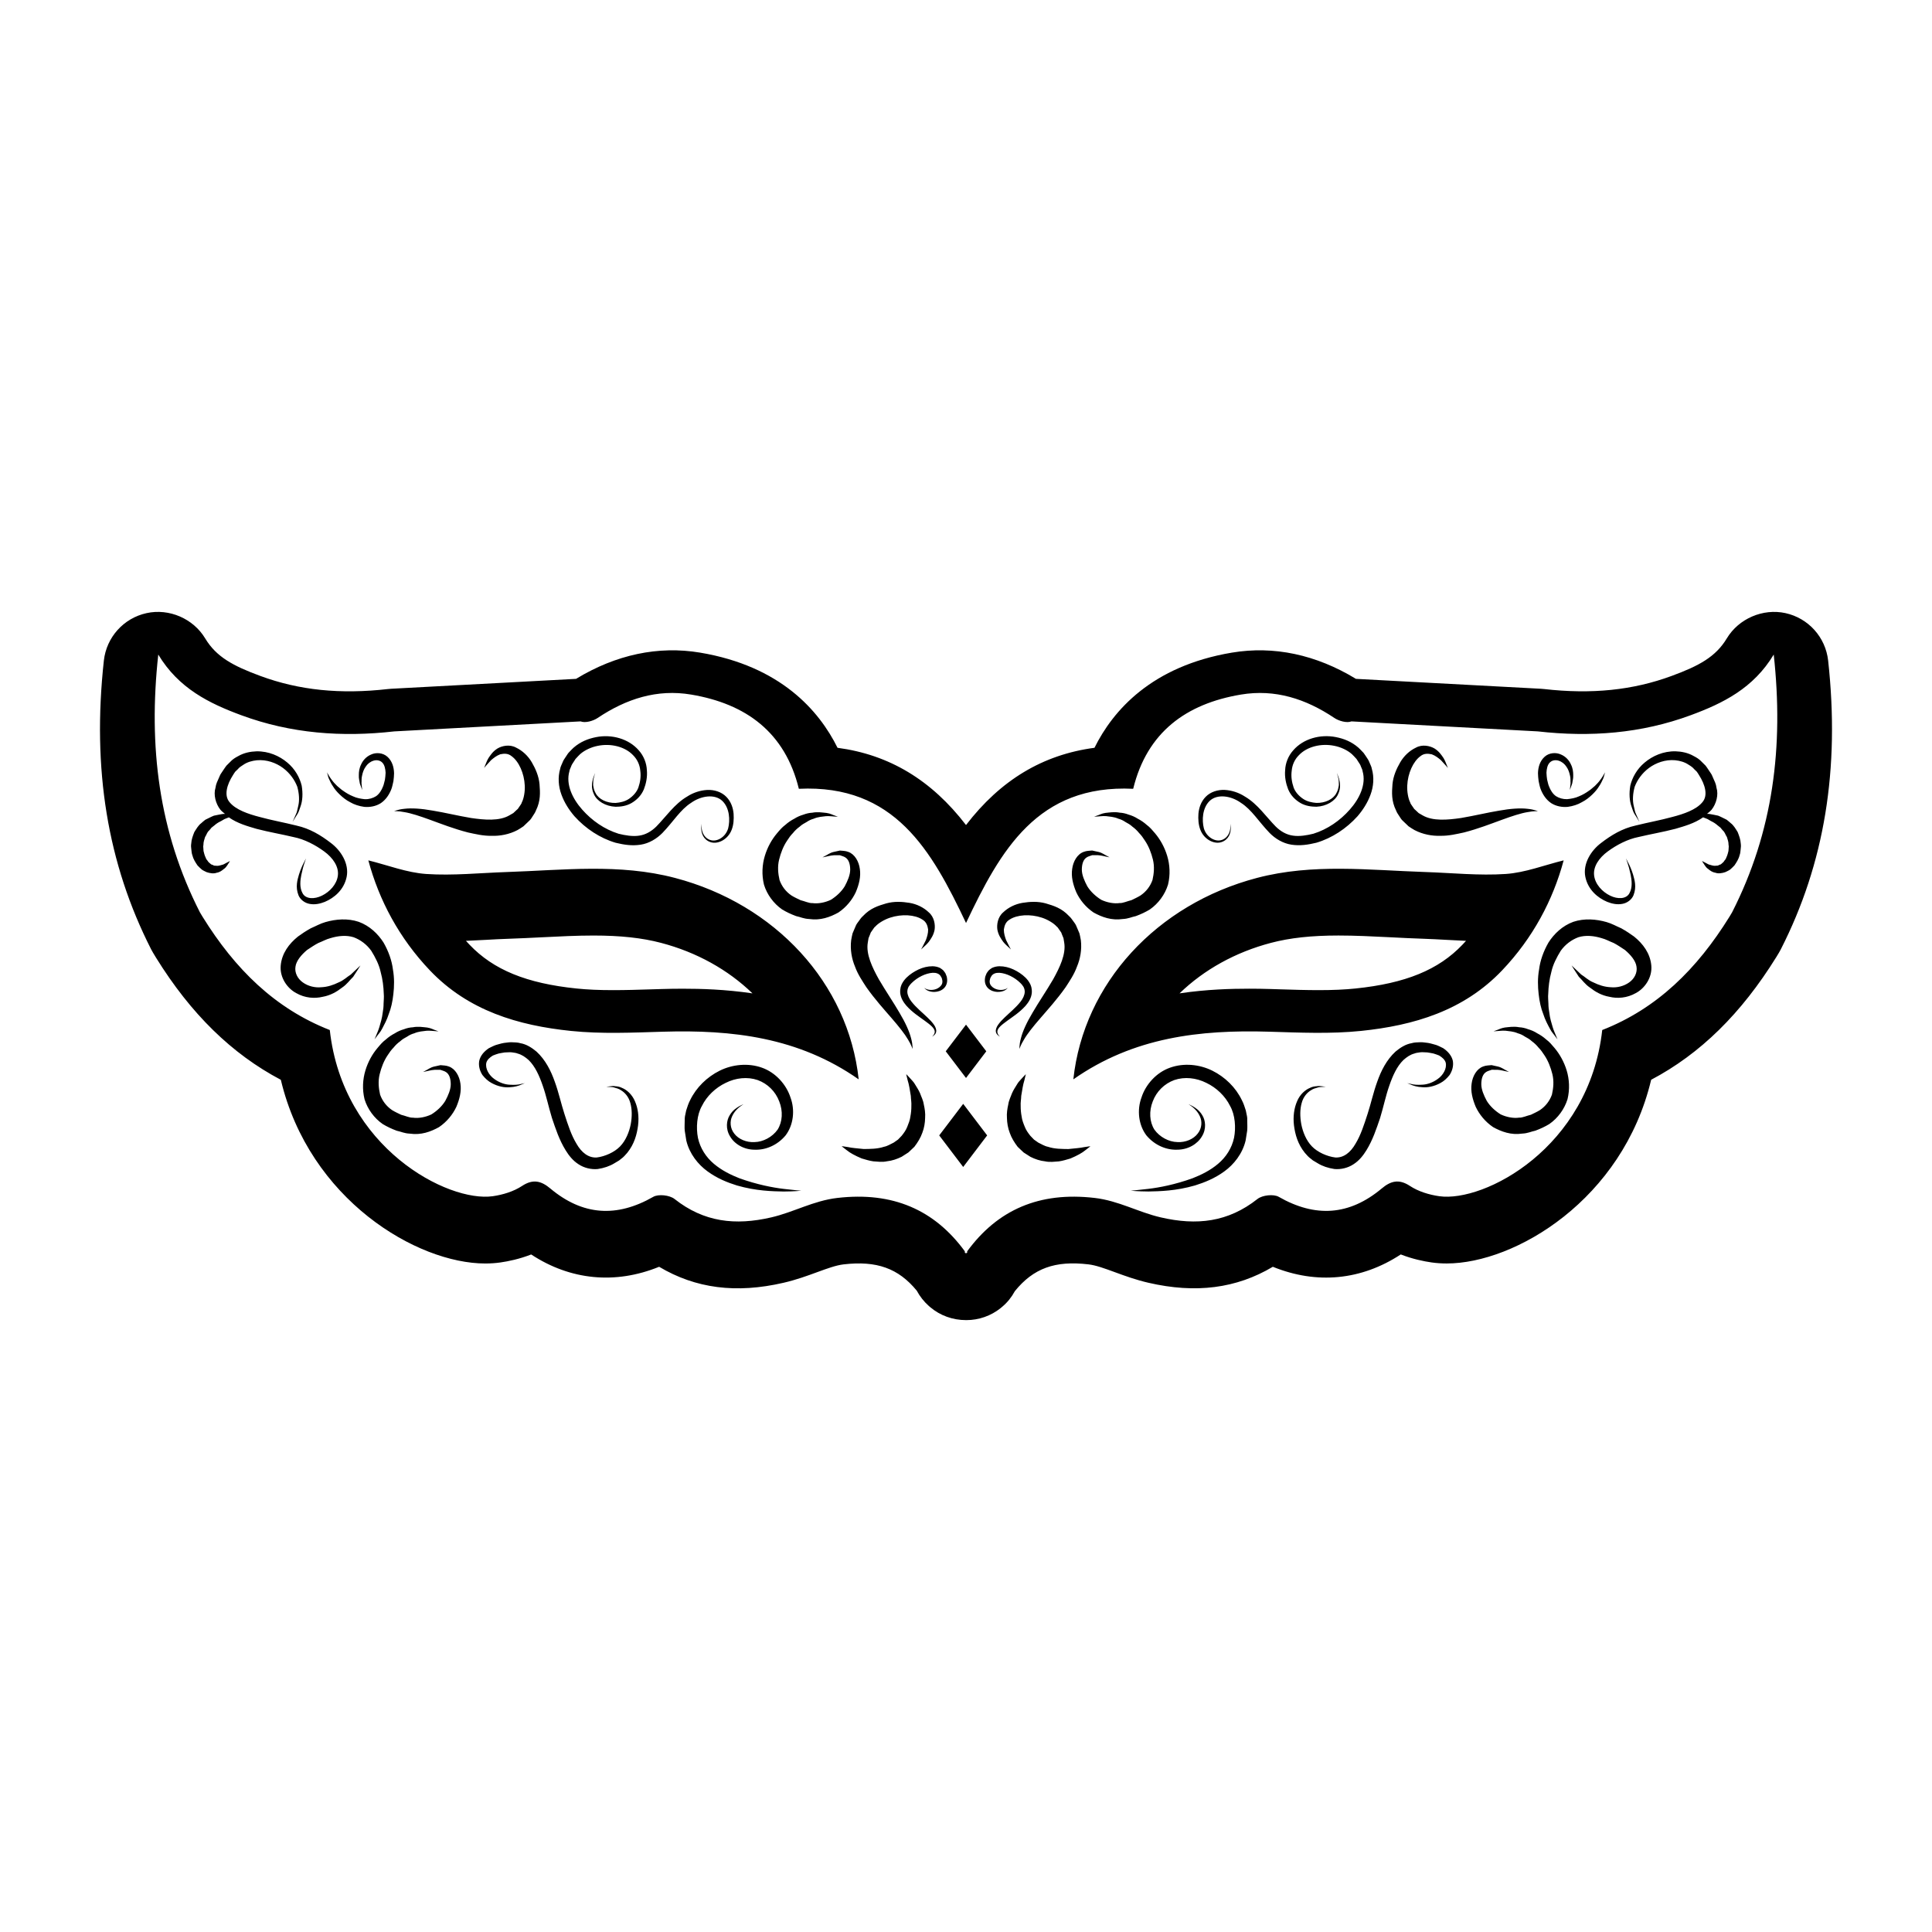<?xml version="1.0" encoding="utf-8"?>
<!-- Generator: Adobe Illustrator 16.0.0, SVG Export Plug-In . SVG Version: 6.00 Build 0)  -->
<!DOCTYPE svg PUBLIC "-//W3C//DTD SVG 1.1//EN" "http://www.w3.org/Graphics/SVG/1.1/DTD/svg11.dtd">
<svg version="1.1" id="Layer_1" xmlns="http://www.w3.org/2000/svg" xmlns:xlink="http://www.w3.org/1999/xlink" x="0px" y="0px"
	 width="126px" height="126px" viewBox="0 0 126 126" enable-background="new 0 0 126 126" xml:space="preserve">
<path d="M25.699,52.896c0.007,0.017,0.23-0.107,0.682-0.149c0.46-0.056,1.107-0.015,1.856,0.121c0.751,0.122,1.602,0.331,2.487,0.48
	c0.873,0.126,1.838,0.214,2.503-0.177l0.249-0.144l0.211-0.198c0.02-0.016,0.112-0.102,0.072-0.058l0.105-0.153
	c0.062-0.097,0.162-0.218,0.165-0.283c0.137-0.255,0.216-0.724,0.195-1.101c-0.034-0.795-0.385-1.578-0.859-1.919
	c-0.235-0.193-0.495-0.175-0.739-0.123c-0.242,0.087-0.438,0.247-0.599,0.384c-0.29,0.305-0.454,0.508-0.454,0.508
	s0.023-0.059,0.067-0.168c0.051-0.105,0.099-0.282,0.217-0.476c0.129-0.19,0.281-0.434,0.59-0.627
	c0.292-0.173,0.796-0.287,1.214-0.054c0.412,0.196,0.776,0.535,1.021,0.954c0.242,0.417,0.456,0.895,0.505,1.431
	c0.041,0.543,0.078,1.081-0.233,1.712c-0.066,0.173-0.134,0.241-0.2,0.354l-0.101,0.157c-0.104,0.15-0.121,0.134-0.186,0.208
	l-0.33,0.315c-0.122,0.09-0.257,0.166-0.388,0.246c-0.542,0.284-1.148,0.392-1.689,0.374c-0.552,0.008-1.053-0.115-1.529-0.217
	c-0.943-0.242-1.758-0.565-2.453-0.817c-0.695-0.255-1.282-0.444-1.695-0.51C25.963,52.879,25.695,52.91,25.699,52.896z
	 M21.459,50.807c0.063,0.134,0.137,0.304,0.255,0.473c0.106,0.179,0.258,0.362,0.445,0.54c0.187,0.179,0.408,0.36,0.679,0.498
	c0.261,0.154,0.577,0.257,0.921,0.304c0.349,0.03,0.743-0.029,1.078-0.243c0.331-0.224,0.55-0.563,0.684-0.907
	c0.069-0.173,0.091-0.351,0.137-0.525c0.032-0.218,0.033-0.335,0.042-0.519c-0.01-0.393-0.121-0.786-0.425-1.066
	c-0.31-0.287-0.769-0.296-1.072-0.154c-0.319,0.134-0.536,0.386-0.647,0.637c-0.128,0.246-0.156,0.499-0.154,0.709
	c-0.015,0.212,0.049,0.389,0.063,0.535c0.096,0.281,0.157,0.432,0.157,0.432s-0.018-0.163-0.047-0.448
	c0.016-0.141-0.013-0.313,0.041-0.498c0.035-0.185,0.103-0.389,0.228-0.566c0.114-0.183,0.302-0.334,0.513-0.398
	c0.21-0.066,0.435-0.023,0.576,0.124c0.149,0.146,0.203,0.416,0.215,0.663c-0.007,0.137-0.023,0.349-0.044,0.453
	c-0.043,0.14-0.062,0.293-0.117,0.423c-0.102,0.269-0.25,0.501-0.457,0.649c-0.212,0.133-0.464,0.207-0.732,0.199
	c-0.264-0.028-0.533-0.073-0.772-0.186c-0.243-0.098-0.462-0.229-0.651-0.366c-0.102-0.062-0.182-0.142-0.266-0.21
	c-0.087-0.066-0.162-0.137-0.226-0.21c-0.142-0.137-0.236-0.274-0.32-0.388c-0.085-0.113-0.134-0.221-0.175-0.285
	c-0.04-0.067-0.06-0.103-0.06-0.103s0.011,0.041,0.031,0.115C21.383,50.56,21.393,50.675,21.459,50.807z M37.468,53.237
	c0.724,0.804,1.668,1.427,2.682,1.726c0.552,0.133,1.065,0.212,1.628,0.126c0.557-0.083,1.064-0.4,1.422-0.764
	c0.712-0.738,1.166-1.516,1.867-1.963c0.654-0.47,1.551-0.597,2.041-0.128c0.476,0.457,0.517,1.254,0.38,1.791
	c-0.163,0.559-0.705,0.876-1.112,0.773c-0.414-0.1-0.574-0.486-0.603-0.706c-0.038-0.235-0.033-0.365-0.033-0.365
	s-0.018,0.128-0.003,0.369c0.011,0.223,0.12,0.668,0.606,0.827c0.472,0.157,1.136-0.17,1.378-0.814
	c0.122-0.317,0.146-0.681,0.122-1.04c-0.033-0.378-0.162-0.785-0.476-1.104c-0.313-0.32-0.789-0.469-1.248-0.446
	c-0.458,0.026-0.914,0.176-1.309,0.433c-0.827,0.483-1.39,1.328-2.014,1.96c-0.32,0.311-0.687,0.527-1.114,0.587
	c-0.419,0.066-0.914-0.018-1.339-0.124c-0.918-0.286-1.736-0.852-2.375-1.576c-0.626-0.704-1.08-1.641-0.834-2.496
	c0.008-0.11,0.075-0.204,0.109-0.307c0.034-0.105,0.092-0.199,0.157-0.29l0.09-0.14c0.009-0.015,0.047-0.066,0.027-0.05l0.063-0.068
	c0.086-0.088,0.17-0.19,0.254-0.264c0.295-0.261,0.731-0.461,1.149-0.542c0.849-0.174,1.774,0.047,2.31,0.615
	c0.275,0.275,0.436,0.638,0.465,1.012c0.052,0.377-0.005,0.742-0.126,1.095c-0.11,0.302-0.355,0.561-0.612,0.735
	c-0.268,0.181-0.581,0.243-0.869,0.267c-0.584,0.015-1.104-0.247-1.301-0.629c-0.112-0.184-0.14-0.377-0.167-0.543
	c0.014-0.167-0.003-0.319,0.036-0.432c0.06-0.231,0.093-0.355,0.093-0.355s-0.045,0.121-0.13,0.347
	c-0.06,0.223-0.162,0.61,0.053,1.045c0.191,0.443,0.753,0.786,1.415,0.816c0.329-0.001,0.695-0.047,1.03-0.239
	c0.33-0.193,0.634-0.476,0.811-0.896c0.141-0.361,0.239-0.808,0.196-1.254c-0.019-0.451-0.201-0.93-0.532-1.295
	c-0.654-0.751-1.756-1.06-2.781-0.857c-0.519,0.103-1.014,0.294-1.468,0.689c-0.099,0.089-0.176,0.178-0.265,0.268l-0.064,0.067
	c-0.055,0.067-0.049,0.068-0.076,0.105l-0.115,0.173c-0.082,0.113-0.156,0.231-0.205,0.366c-0.05,0.132-0.128,0.256-0.148,0.399
	c-0.163,0.554-0.111,1.161,0.084,1.685C36.81,52.355,37.113,52.825,37.468,53.237z M29.275,69.555
	c-0.19-0.077-0.389-0.068-0.549-0.088c-0.155,0.035-0.298,0.066-0.429,0.095c-0.248,0.064-0.409,0.2-0.528,0.251
	c-0.116,0.064-0.178,0.098-0.178,0.098s0.067-0.015,0.198-0.042c0.131-0.019,0.316-0.084,0.549-0.097
	c0.114,0,0.241-0.001,0.379-0.002c0.12,0.051,0.263,0.071,0.371,0.149c0.228,0.146,0.307,0.453,0.309,0.79
	c0,0.351-0.168,0.735-0.36,1.094c-0.222,0.357-0.544,0.651-0.903,0.876c-0.374,0.178-0.834,0.27-1.215,0.211
	c-0.185,0.019-0.509-0.13-0.759-0.188c-0.152-0.073-0.412-0.192-0.59-0.304c-0.372-0.253-0.633-0.601-0.781-1.008
	c-0.097-0.423-0.14-0.882-0.029-1.331c0.108-0.442,0.275-0.873,0.518-1.234c0.119-0.183,0.24-0.358,0.387-0.502
	c0.13-0.165,0.275-0.299,0.432-0.412c0.143-0.135,0.303-0.223,0.459-0.307c0.148-0.102,0.301-0.172,0.455-0.213
	c0.304-0.132,0.577-0.135,0.813-0.169c0.239-0.014,0.439,0.023,0.569,0.025c0.132,0.009,0.203,0.014,0.203,0.014
	s-0.066-0.024-0.19-0.071c-0.128-0.036-0.298-0.142-0.546-0.177c-0.253-0.024-0.583-0.086-0.94-0.016
	c-0.187,0.009-0.378,0.05-0.573,0.126c-0.201,0.058-0.404,0.142-0.598,0.267c-0.205,0.106-0.404,0.239-0.589,0.406
	c-0.203,0.148-0.368,0.344-0.538,0.548c-0.342,0.404-0.623,0.905-0.793,1.474c-0.171,0.568-0.213,1.221-0.055,1.871
	c0.199,0.647,0.628,1.233,1.185,1.619c0.296,0.176,0.552,0.299,0.912,0.435c0.294,0.061,0.487,0.173,0.857,0.19
	c0.727,0.107,1.352-0.12,1.902-0.424c0.521-0.355,0.898-0.827,1.132-1.323c0.213-0.505,0.34-1.016,0.266-1.514
	C29.967,70.186,29.697,69.703,29.275,69.555z M51.008,59.312c0.296,0.176,0.552,0.299,0.913,0.434
	c0.294,0.061,0.486,0.173,0.857,0.19c0.726,0.107,1.352-0.12,1.902-0.425c0.521-0.354,0.898-0.826,1.131-1.323
	c0.214-0.504,0.341-1.015,0.266-1.513c-0.06-0.485-0.33-0.968-0.752-1.116c-0.189-0.077-0.388-0.068-0.548-0.088
	c-0.156,0.035-0.298,0.066-0.429,0.095c-0.248,0.064-0.409,0.2-0.529,0.252c-0.115,0.063-0.179,0.098-0.179,0.098
	s0.069-0.016,0.2-0.042c0.13-0.019,0.316-0.084,0.548-0.097c0.115,0,0.242-0.001,0.38-0.002c0.119,0.05,0.263,0.071,0.37,0.149
	c0.229,0.146,0.307,0.453,0.31,0.79c0,0.351-0.168,0.735-0.36,1.094c-0.222,0.357-0.544,0.651-0.905,0.877
	c-0.373,0.177-0.833,0.269-1.214,0.211c-0.185,0.019-0.509-0.13-0.759-0.188c-0.151-0.073-0.411-0.192-0.589-0.304
	c-0.373-0.253-0.634-0.601-0.781-1.008c-0.098-0.423-0.14-0.882-0.029-1.331c0.108-0.442,0.275-0.873,0.518-1.234
	c0.118-0.184,0.24-0.358,0.386-0.502c0.13-0.164,0.275-0.299,0.433-0.412c0.142-0.135,0.303-0.222,0.458-0.307
	c0.149-0.102,0.302-0.172,0.456-0.213c0.303-0.133,0.577-0.135,0.813-0.169c0.238-0.014,0.438,0.023,0.569,0.025
	c0.132,0.009,0.203,0.014,0.203,0.014s-0.067-0.025-0.19-0.072c-0.128-0.036-0.298-0.142-0.547-0.176
	c-0.253-0.024-0.583-0.086-0.94-0.016c-0.187,0.01-0.377,0.051-0.572,0.126c-0.201,0.058-0.404,0.143-0.598,0.267
	c-0.206,0.107-0.404,0.239-0.589,0.406c-0.203,0.148-0.369,0.344-0.539,0.547c-0.342,0.404-0.622,0.905-0.793,1.475
	c-0.171,0.568-0.212,1.221-0.054,1.872C50.022,58.339,50.451,58.924,51.008,59.312z M22.074,64.074
	c-0.322,0.16-0.709,0.294-1.122,0.311c-0.411,0.042-0.859-0.068-1.201-0.313c-0.346-0.244-0.541-0.634-0.482-1.021
	c0.049-0.396,0.396-0.792,0.757-1.096c0.216-0.148,0.557-0.368,0.738-0.457c0.262-0.1,0.516-0.247,0.78-0.313
	c0.521-0.161,1.049-0.204,1.512-0.063c0.449,0.167,0.854,0.465,1.153,0.88c0.268,0.433,0.51,0.896,0.616,1.389
	c0.134,0.481,0.188,0.967,0.203,1.414c0.022,0.226-0.006,0.439-0.012,0.646c0,0.209-0.022,0.404-0.056,0.586
	c-0.044,0.375-0.142,0.677-0.217,0.937s-0.18,0.458-0.229,0.596c-0.058,0.138-0.087,0.211-0.087,0.211s0.049-0.063,0.138-0.182
	c0.08-0.125,0.243-0.274,0.367-0.528c0.131-0.249,0.302-0.559,0.421-0.935c0.149-0.37,0.248-0.813,0.301-1.304
	c0.056-0.491,0.073-1.037-0.029-1.607c-0.071-0.575-0.281-1.175-0.611-1.752c-0.357-0.563-0.903-1.093-1.619-1.354
	c-0.724-0.243-1.493-0.178-2.171,0.017c-0.343,0.096-0.638,0.27-0.955,0.404c-0.368,0.204-0.549,0.336-0.837,0.538
	c-0.585,0.471-1.052,1.095-1.125,1.884c-0.075,0.801,0.442,1.508,1.013,1.806c0.572,0.328,1.206,0.365,1.716,0.242
	c0.523-0.09,0.939-0.341,1.256-0.589c0.341-0.224,0.535-0.526,0.74-0.715c0.315-0.471,0.473-0.741,0.473-0.741
	s-0.228,0.215-0.626,0.592C22.646,63.697,22.415,63.939,22.074,64.074z M21.143,55.528c0.574,0.42,0.964,0.996,0.892,1.571
	c-0.067,0.577-0.541,1.071-1.035,1.31c-0.496,0.249-1.066,0.232-1.268-0.154c-0.211-0.379-0.148-0.854-0.082-1.188
	c0.072-0.346,0.147-0.62,0.214-0.803c0.061-0.184,0.094-0.282,0.094-0.282s-0.047,0.092-0.135,0.265
	c-0.09,0.171-0.214,0.43-0.323,0.782c-0.099,0.345-0.249,0.81-0.032,1.36c0.11,0.272,0.401,0.507,0.731,0.561
	c0.329,0.063,0.666-0.006,0.981-0.131c0.614-0.257,1.253-0.784,1.428-1.629c0.175-0.866-0.379-1.727-1.024-2.211
	c-0.663-0.509-1.365-0.941-2.25-1.138c-0.812-0.203-1.619-0.346-2.392-0.559c-0.762-0.196-1.556-0.471-1.958-0.952
	c-0.401-0.447-0.177-1.174,0.204-1.769c0.053-0.078,0.102-0.172,0.155-0.236l0.165-0.158c0.093-0.117,0.225-0.206,0.363-0.29
	c0.263-0.181,0.576-0.264,0.884-0.295c0.627-0.057,1.247,0.164,1.701,0.501c0.458,0.342,0.767,0.788,0.935,1.231
	c0.123,0.454,0.146,0.887,0.064,1.229c-0.045,0.169-0.066,0.329-0.111,0.458c-0.057,0.128-0.103,0.236-0.141,0.324
	c-0.078,0.178-0.119,0.274-0.119,0.274s0.056-0.089,0.156-0.253c0.053-0.083,0.116-0.187,0.191-0.308
	c0.067-0.125,0.11-0.285,0.174-0.459c0.125-0.35,0.159-0.816,0.071-1.344c-0.126-0.518-0.426-1.079-0.941-1.506
	c-0.506-0.427-1.211-0.745-2.008-0.73c-0.393,0.012-0.814,0.095-1.183,0.308c-0.191,0.098-0.375,0.21-0.533,0.384l-0.244,0.243
	c-0.068,0.082-0.111,0.161-0.17,0.241l-0.162,0.242c-0.092,0.125-0.103,0.206-0.158,0.312c-0.088,0.203-0.193,0.395-0.222,0.643
	c-0.142,0.451,0.009,1.045,0.319,1.436c0.092,0.108,0.197,0.183,0.299,0.271c-0.127-0.009-0.282,0.031-0.448,0.06
	c-0.088,0.019-0.181,0.037-0.276,0.057c-0.091,0.032-0.178,0.08-0.272,0.124c-0.095,0.046-0.19,0.094-0.289,0.143
	c-0.091,0.067-0.175,0.146-0.264,0.223c-0.19,0.142-0.317,0.369-0.452,0.583c-0.092,0.237-0.188,0.481-0.199,0.742
	c-0.021,0.128-0.015,0.258,0.006,0.385c0.018,0.128,0.02,0.256,0.066,0.376c0.059,0.25,0.2,0.467,0.337,0.669
	c0.092,0.092,0.177,0.183,0.271,0.261c0.095,0.075,0.219,0.123,0.322,0.176c0.222,0.075,0.468,0.113,0.656,0.039
	c0.204-0.033,0.342-0.141,0.455-0.235c0.128-0.078,0.192-0.187,0.25-0.27c0.112-0.166,0.162-0.26,0.162-0.26
	s-0.096,0.051-0.268,0.14c-0.078,0.045-0.173,0.102-0.292,0.122c-0.113,0.035-0.235,0.068-0.36,0.046
	c-0.061,0.001-0.123,0-0.178-0.039c-0.053-0.037-0.118-0.023-0.165-0.081c-0.048-0.049-0.104-0.078-0.148-0.133
	c-0.038-0.064-0.085-0.119-0.131-0.176c-0.068-0.143-0.126-0.288-0.161-0.453c-0.031-0.078-0.023-0.165-0.032-0.249
	c-0.013-0.084-0.013-0.168,0.006-0.251c-0.003-0.172,0.061-0.328,0.106-0.489c0.094-0.134,0.128-0.31,0.258-0.419
	c0.055-0.063,0.111-0.122,0.158-0.189c0.066-0.052,0.131-0.103,0.193-0.152c0.123-0.11,0.252-0.193,0.385-0.256
	c0.133-0.061,0.239-0.155,0.37-0.194c0.073-0.028,0.128-0.049,0.189-0.073c0.565,0.397,1.208,0.573,1.806,0.749
	c0.82,0.214,1.642,0.351,2.409,0.535C19.855,54.729,20.577,55.113,21.143,55.528z M55.91,60.205c-0.104,0.15-0.083,0.16-0.13,0.248
	l-0.178,0.419c-0.041,0.146-0.063,0.299-0.092,0.45c-0.074,0.608,0.04,1.213,0.249,1.712c0.188,0.519,0.481,0.944,0.745,1.354
	c0.563,0.796,1.151,1.442,1.636,2.003c0.484,0.559,0.867,1.041,1.076,1.403c0.229,0.364,0.294,0.625,0.306,0.616
	c-0.018,0.001,0.019-0.253-0.102-0.69c-0.111-0.45-0.379-1.041-0.771-1.693c-0.381-0.658-0.877-1.381-1.332-2.157
	c-0.427-0.771-0.852-1.642-0.721-2.402l0.047-0.283l0.11-0.27c0.005-0.017,0.032-0.082,0.035-0.097l0.1-0.143
	c0.069-0.093,0.146-0.229,0.206-0.256c0.189-0.217,0.6-0.457,0.959-0.572c0.757-0.249,1.613-0.197,2.1,0.124
	c0.265,0.153,0.34,0.401,0.377,0.647c0.005,0.259-0.075,0.498-0.147,0.696c-0.183,0.38-0.313,0.606-0.313,0.606
	s0.047-0.043,0.133-0.123c0.082-0.085,0.229-0.192,0.368-0.371c0.133-0.189,0.307-0.417,0.378-0.773
	c0.057-0.335-0.015-0.848-0.38-1.155c-0.328-0.315-0.775-0.536-1.253-0.616c-0.476-0.078-0.998-0.109-1.518,0.035
	c-0.523,0.155-1.038,0.31-1.519,0.826c-0.139,0.123-0.179,0.21-0.26,0.313L55.91,60.205z M40.561,70.947
	c-0.154-0.079-0.304-0.098-0.434-0.106c-0.127-0.025-0.237-0.01-0.323,0.003c-0.173,0.021-0.265,0.032-0.265,0.032
	s0.092,0.005,0.265,0.014c0.084,0.003,0.188,0.007,0.305,0.051c0.118,0.032,0.251,0.067,0.378,0.155
	c0.259,0.148,0.516,0.433,0.622,0.839c0.114,0.401,0.12,0.887,0.025,1.392c-0.1,0.498-0.318,1.052-0.693,1.438
	c-0.364,0.38-0.99,0.659-1.527,0.724c-0.54,0.03-0.99-0.323-1.319-0.902c-0.34-0.56-0.56-1.246-0.784-1.939
	c-0.214-0.655-0.373-1.404-0.632-2.108c-0.25-0.707-0.602-1.417-1.191-1.959c-0.304-0.253-0.656-0.48-1.046-0.546
	c-0.182-0.059-0.391-0.052-0.585-0.063c-0.188-0.003-0.327,0.032-0.49,0.046c-0.212,0.036-0.346,0.088-0.517,0.131
	c-0.162,0.055-0.319,0.14-0.469,0.212c-0.291,0.195-0.554,0.473-0.629,0.833c-0.058,0.357,0.058,0.677,0.213,0.918
	c0.181,0.227,0.378,0.405,0.594,0.519c0.427,0.234,0.849,0.306,1.181,0.276c0.334-0.014,0.59-0.096,0.743-0.165
	c0.159-0.066,0.244-0.102,0.244-0.102s-0.09,0.02-0.259,0.057c-0.168,0.047-0.419,0.067-0.725,0.045
	c-0.309-0.012-0.681-0.133-1.011-0.377c-0.331-0.233-0.605-0.673-0.512-1.066c0.059-0.19,0.223-0.339,0.43-0.462
	c0.122-0.042,0.238-0.097,0.369-0.129c0.128-0.021,0.295-0.06,0.394-0.07c0.152,0,0.335-0.026,0.467-0.007
	c0.127,0.028,0.253,0.022,0.384,0.08c0.267,0.07,0.499,0.231,0.714,0.423c0.422,0.41,0.698,1.026,0.921,1.679
	c0.233,0.659,0.37,1.355,0.599,2.102c0.237,0.698,0.473,1.426,0.892,2.104c0.207,0.336,0.466,0.671,0.839,0.91
	c0.364,0.243,0.826,0.351,1.246,0.313c0.41-0.061,0.785-0.186,1.091-0.375l0.23-0.137l0.057-0.034l0.049-0.033l0.023-0.02
	l0.095-0.076c0.123-0.085,0.26-0.23,0.387-0.382c0.461-0.571,0.631-1.202,0.706-1.784c0.07-0.583-0.007-1.135-0.203-1.577
	C41.223,71.374,40.874,71.071,40.561,70.947z M100.48,51.472c0.134,0.344,0.352,0.683,0.684,0.907
	c0.336,0.214,0.729,0.273,1.077,0.243c0.345-0.047,0.661-0.15,0.921-0.304c0.272-0.138,0.493-0.319,0.68-0.498
	c0.187-0.178,0.338-0.361,0.445-0.54c0.118-0.169,0.192-0.339,0.256-0.473c0.065-0.132,0.074-0.247,0.103-0.32
	c0.02-0.074,0.03-0.115,0.03-0.115s-0.02,0.036-0.06,0.103c-0.041,0.064-0.091,0.172-0.175,0.285
	c-0.084,0.114-0.179,0.251-0.321,0.388c-0.063,0.073-0.139,0.144-0.225,0.21c-0.084,0.068-0.164,0.148-0.267,0.21
	c-0.188,0.137-0.408,0.268-0.65,0.366c-0.239,0.112-0.509,0.158-0.773,0.186c-0.268,0.007-0.521-0.066-0.732-0.199
	c-0.206-0.148-0.355-0.381-0.456-0.649c-0.056-0.13-0.075-0.283-0.117-0.423c-0.021-0.104-0.038-0.315-0.044-0.453
	c0.011-0.247,0.064-0.517,0.215-0.663c0.141-0.147,0.365-0.19,0.576-0.124c0.211,0.064,0.398,0.215,0.513,0.398
	c0.126,0.178,0.191,0.381,0.229,0.566c0.052,0.185,0.024,0.357,0.04,0.498c-0.029,0.286-0.047,0.448-0.047,0.448
	s0.062-0.151,0.156-0.432c0.015-0.146,0.077-0.322,0.063-0.535c0.002-0.21-0.026-0.463-0.154-0.709
	c-0.111-0.251-0.328-0.503-0.647-0.637c-0.305-0.142-0.763-0.133-1.071,0.154c-0.304,0.281-0.416,0.673-0.426,1.066
	c0.009,0.184,0.01,0.301,0.043,0.519C100.389,51.121,100.411,51.299,100.48,51.472z M79.657,54.921
	c0.486-0.159,0.597-0.604,0.606-0.827c0.016-0.24-0.002-0.369-0.002-0.369s0.005,0.13-0.034,0.365
	c-0.028,0.22-0.188,0.606-0.603,0.706c-0.406,0.104-0.948-0.214-1.111-0.773c-0.137-0.536-0.097-1.333,0.379-1.791
	c0.492-0.468,1.388-0.342,2.041,0.128c0.701,0.447,1.156,1.226,1.868,1.963c0.356,0.364,0.864,0.681,1.422,0.764
	c0.562,0.086,1.076,0.006,1.627-0.126c1.014-0.299,1.958-0.922,2.683-1.726c0.354-0.412,0.657-0.882,0.85-1.411
	c0.195-0.524,0.247-1.131,0.084-1.685c-0.02-0.144-0.099-0.267-0.148-0.399c-0.049-0.135-0.122-0.253-0.203-0.366l-0.117-0.173
	c-0.027-0.037-0.021-0.038-0.075-0.105l-0.065-0.067c-0.089-0.09-0.165-0.179-0.265-0.268c-0.453-0.395-0.948-0.586-1.468-0.689
	c-1.025-0.203-2.127,0.105-2.78,0.857c-0.332,0.365-0.515,0.845-0.532,1.295c-0.043,0.446,0.056,0.894,0.197,1.254
	c0.176,0.419,0.479,0.702,0.809,0.896c0.336,0.191,0.703,0.237,1.03,0.239c0.663-0.03,1.224-0.373,1.416-0.816
	c0.215-0.436,0.112-0.822,0.052-1.045c-0.084-0.226-0.129-0.347-0.129-0.347s0.032,0.124,0.093,0.355
	c0.04,0.113,0.021,0.265,0.036,0.432c-0.028,0.166-0.055,0.36-0.168,0.543c-0.196,0.382-0.718,0.644-1.3,0.629
	c-0.289-0.024-0.602-0.086-0.868-0.267c-0.259-0.174-0.503-0.433-0.614-0.735c-0.12-0.353-0.178-0.718-0.126-1.095
	c0.03-0.374,0.189-0.736,0.465-1.012c0.535-0.568,1.462-0.79,2.312-0.615c0.417,0.08,0.854,0.281,1.147,0.542
	c0.084,0.074,0.17,0.176,0.254,0.264l0.063,0.068c-0.019-0.017,0.021,0.035,0.028,0.05l0.089,0.14
	c0.067,0.091,0.124,0.185,0.157,0.29c0.035,0.103,0.101,0.197,0.109,0.307c0.247,0.854-0.207,1.792-0.834,2.496
	c-0.637,0.724-1.457,1.29-2.375,1.576c-0.425,0.106-0.918,0.19-1.337,0.124c-0.429-0.06-0.796-0.276-1.115-0.587
	c-0.625-0.632-1.188-1.477-2.014-1.96c-0.395-0.256-0.852-0.406-1.31-0.433c-0.459-0.023-0.934,0.126-1.247,0.446
	c-0.313,0.319-0.441,0.726-0.475,1.104c-0.025,0.358,0,0.723,0.122,1.04C78.521,54.751,79.188,55.078,79.657,54.921z M91.247,53.209
	l0.101,0.157c0.103,0.15,0.12,0.134,0.185,0.208l0.329,0.315c0.123,0.09,0.258,0.166,0.389,0.246
	c0.543,0.284,1.148,0.392,1.689,0.374c0.553,0.008,1.054-0.115,1.531-0.217c0.941-0.242,1.756-0.565,2.451-0.817
	c0.695-0.255,1.281-0.444,1.695-0.51c0.421-0.085,0.688-0.054,0.684-0.068c-0.006,0.017-0.229-0.107-0.682-0.149
	c-0.46-0.056-1.107-0.015-1.855,0.121c-0.75,0.122-1.603,0.331-2.488,0.48c-0.873,0.126-1.837,0.214-2.503-0.177l-0.249-0.144
	l-0.211-0.198c-0.02-0.016-0.111-0.102-0.071-0.058l-0.105-0.153c-0.062-0.097-0.163-0.218-0.166-0.283
	c-0.135-0.255-0.214-0.724-0.195-1.101c0.034-0.795,0.387-1.578,0.86-1.919c0.235-0.193,0.494-0.175,0.738-0.123
	c0.244,0.087,0.438,0.247,0.6,0.384c0.289,0.305,0.453,0.508,0.453,0.508s-0.023-0.059-0.066-0.168
	c-0.051-0.105-0.099-0.282-0.217-0.476c-0.129-0.19-0.282-0.434-0.59-0.627c-0.293-0.173-0.797-0.287-1.215-0.054
	c-0.412,0.196-0.776,0.535-1.02,0.954c-0.241,0.417-0.457,0.895-0.506,1.431c-0.041,0.543-0.078,1.081,0.234,1.712
	C91.112,53.028,91.181,53.097,91.247,53.209z M63.001,70.303l1.322-1.74l-1.322-1.739l-1.322,1.739L63.001,70.303z M71.319,59.511
	c0.551,0.305,1.178,0.532,1.902,0.425c0.372-0.018,0.563-0.13,0.857-0.19c0.362-0.135,0.618-0.258,0.913-0.434
	c0.557-0.387,0.985-0.973,1.184-1.619c0.159-0.651,0.119-1.303-0.053-1.872c-0.171-0.57-0.452-1.07-0.793-1.475
	c-0.172-0.204-0.337-0.399-0.54-0.547c-0.185-0.167-0.383-0.299-0.589-0.406c-0.191-0.124-0.396-0.209-0.598-0.267
	c-0.194-0.075-0.385-0.116-0.572-0.126c-0.357-0.07-0.688-0.008-0.939,0.016c-0.249,0.035-0.418,0.141-0.548,0.176
	c-0.123,0.047-0.19,0.072-0.19,0.072s0.071-0.005,0.204-0.014c0.131-0.002,0.33-0.039,0.569-0.025
	c0.235,0.034,0.51,0.037,0.813,0.169c0.154,0.041,0.309,0.112,0.456,0.213c0.156,0.085,0.317,0.172,0.46,0.307
	c0.155,0.113,0.301,0.248,0.432,0.412c0.146,0.145,0.268,0.319,0.385,0.502c0.244,0.361,0.41,0.792,0.519,1.234
	c0.109,0.449,0.068,0.908-0.029,1.331c-0.146,0.407-0.409,0.755-0.782,1.008c-0.178,0.112-0.438,0.231-0.588,0.304
	c-0.25,0.058-0.575,0.207-0.76,0.188c-0.38,0.058-0.84-0.034-1.214-0.211c-0.359-0.226-0.682-0.52-0.905-0.877
	c-0.192-0.359-0.359-0.743-0.359-1.094c0.004-0.336,0.081-0.644,0.31-0.79c0.107-0.078,0.25-0.099,0.369-0.149
	c0.139,0.001,0.266,0.001,0.38,0.002c0.232,0.013,0.418,0.078,0.548,0.097c0.131,0.027,0.201,0.042,0.201,0.042
	s-0.063-0.034-0.178-0.098c-0.121-0.052-0.282-0.188-0.531-0.252c-0.13-0.028-0.271-0.06-0.429-0.095
	c-0.16,0.02-0.357,0.011-0.547,0.088c-0.423,0.148-0.692,0.631-0.753,1.116c-0.075,0.498,0.054,1.009,0.266,1.513
	C70.422,58.685,70.799,59.157,71.319,59.511z M65.428,61.426c0.142,0.179,0.289,0.286,0.369,0.371
	c0.087,0.08,0.133,0.123,0.133,0.123s-0.131-0.226-0.313-0.606c-0.073-0.199-0.152-0.438-0.148-0.696
	c0.039-0.246,0.114-0.494,0.377-0.647c0.487-0.321,1.344-0.373,2.1-0.124c0.36,0.115,0.771,0.355,0.959,0.572
	c0.061,0.027,0.139,0.164,0.206,0.256l0.101,0.143c0.004,0.015,0.03,0.08,0.035,0.097l0.11,0.27l0.047,0.283
	c0.13,0.76-0.295,1.631-0.721,2.402c-0.454,0.776-0.952,1.499-1.332,2.157c-0.393,0.652-0.661,1.243-0.771,1.693
	c-0.121,0.437-0.084,0.691-0.103,0.69c0.012,0.009,0.078-0.252,0.308-0.616c0.207-0.362,0.59-0.845,1.076-1.403
	c0.482-0.562,1.073-1.208,1.634-2.003c0.265-0.41,0.558-0.835,0.745-1.354c0.21-0.499,0.323-1.104,0.251-1.712
	c-0.028-0.151-0.052-0.304-0.093-0.45l-0.178-0.419c-0.047-0.087-0.026-0.098-0.131-0.248l-0.108-0.149
	c-0.082-0.103-0.123-0.19-0.262-0.313c-0.479-0.516-0.994-0.671-1.518-0.826c-0.52-0.144-1.042-0.112-1.519-0.035
	c-0.478,0.08-0.923,0.3-1.253,0.616c-0.364,0.307-0.437,0.82-0.379,1.155C65.122,61.009,65.298,61.237,65.428,61.426z
	 M116.142,61.908c-0.039,0.075-0.076,0.142-0.114,0.208l-0.176,0.292c-2.295,3.702-4.969,6.323-8.168,8.012
	C105.824,78.24,98.808,82.4,94.354,82.4c-0.341,0-0.674-0.022-0.989-0.067c-0.512-0.073-1.239-0.221-2.01-0.522
	c-2.575,1.687-5.481,1.968-8.344,0.805c-2.379,1.415-5.027,1.756-8.118,1.041c-0.819-0.189-1.542-0.454-2.178-0.687
	c-0.672-0.246-1.243-0.456-1.732-0.512c-2.177-0.257-3.589,0.257-4.799,1.75c-0.213,0.394-0.484,0.73-0.807,1.003
	c-0.033,0.031-0.06,0.053-0.12,0.101c-0.628,0.504-1.421,0.782-2.229,0.782h-0.02c-0.878,0-1.694-0.298-2.336-0.84l-0.101-0.087
	c-0.317-0.283-0.58-0.617-0.783-0.994c-1.201-1.462-2.617-1.964-4.771-1.714c-0.491,0.057-1.063,0.267-1.725,0.509
	c-0.638,0.234-1.361,0.499-2.187,0.69c-3.092,0.716-5.737,0.375-8.118-1.042c-2.856,1.163-5.787,0.878-8.345-0.803
	c-0.769,0.301-1.495,0.448-2.005,0.521c-0.317,0.045-0.651,0.068-0.991,0.068c-4.454,0-11.471-4.16-13.331-11.98
	c-3.199-1.688-5.865-4.297-8.138-7.963l-0.201-0.333c-0.039-0.066-0.079-0.138-0.117-0.21C7.008,56.316,5.999,50.16,6.773,43.085
	c0.168-1.524,1.286-2.769,2.783-3.098c1.476-0.326,3.051,0.36,3.824,1.646c0.729,1.213,1.826,1.796,3.597,2.45
	c2.529,0.935,5.218,1.209,8.329,0.854c0.069-0.008,0.143-0.014,0.214-0.018l12.049-0.646c2.608-1.585,5.367-2.168,8.092-1.71
	c5.229,0.878,7.75,3.763,8.961,6.206c3.372,0.448,6.126,2.103,8.379,5.038c2.252-2.934,5.006-4.589,8.378-5.038
	c1.211-2.443,3.733-5.328,8.961-6.206c2.736-0.458,5.482,0.125,8.091,1.71l12.053,0.646c0.068,0.003,0.142,0.01,0.214,0.018
	c3.102,0.354,5.797,0.078,8.324-0.855c1.771-0.653,2.868-1.236,3.597-2.449c0.774-1.288,2.355-1.969,3.825-1.647
	c1.496,0.329,2.615,1.573,2.783,3.097C120.001,50.16,118.992,56.316,116.142,61.908z M115.678,42.688
	c-1.324,2.202-3.31,3.18-5.42,3.958c-3.23,1.193-6.555,1.439-9.966,1.053l-12.153-0.652c-0.298,0.121-0.818-0.024-1.116-0.224
	c-1.856-1.245-3.866-1.898-6.093-1.525c-3.575,0.6-6.124,2.456-7.026,6.145c-6.242-0.3-8.662,4.023-10.902,8.753
	c-2.24-4.729-4.661-9.053-10.903-8.753c-0.902-3.689-3.451-5.545-7.026-6.145c-2.226-0.374-4.237,0.28-6.094,1.525
	c-0.297,0.2-0.817,0.345-1.115,0.224L25.709,47.7c-3.41,0.387-6.736,0.14-9.967-1.053c-2.109-0.778-4.096-1.756-5.42-3.958
	c-0.658,6.007,0.036,11.556,2.717,16.813l0.174,0.29c2.113,3.408,4.719,5.983,8.295,7.384c0.849,7.692,7.703,11.253,10.628,10.838
	c0.66-0.094,1.361-0.307,1.91-0.669c0.731-0.482,1.268-0.317,1.846,0.167c2.109,1.765,4.324,1.909,6.713,0.542
	c0.337-0.193,1.067-0.11,1.384,0.139c1.917,1.515,3.961,1.746,6.314,1.201c1.462-0.338,2.746-1.086,4.304-1.267
	c3.617-0.421,6.335,0.773,8.317,3.481v0.088c0.017,0.014,0.032,0.028,0.049,0.042c0.009-0.012,0.019-0.022,0.028-0.034
	c0.009,0.012,0.019,0.022,0.027,0.034c0.017-0.014,0.032-0.029,0.049-0.042v-0.088c1.983-2.708,4.7-3.902,8.317-3.481
	c1.557,0.181,2.841,0.929,4.304,1.267c2.353,0.545,4.396,0.314,6.313-1.201c0.317-0.25,1.048-0.332,1.384-0.139
	c2.389,1.367,4.604,1.222,6.715-0.542c0.577-0.484,1.113-0.649,1.844-0.167c0.549,0.362,1.251,0.575,1.911,0.669
	c2.924,0.415,9.779-3.146,10.628-10.838c3.575-1.4,6.181-3.976,8.295-7.384l0.173-0.29
	C115.642,54.244,116.336,48.695,115.678,42.688z M94.121,68.36c-0.15-0.072-0.308-0.158-0.468-0.212
	c-0.172-0.042-0.307-0.095-0.518-0.131c-0.164-0.014-0.303-0.049-0.491-0.046c-0.193,0.011-0.403,0.004-0.585,0.063
	c-0.388,0.066-0.741,0.293-1.045,0.546c-0.59,0.542-0.941,1.252-1.192,1.959c-0.258,0.704-0.417,1.453-0.632,2.108
	c-0.225,0.694-0.443,1.379-0.784,1.939c-0.329,0.579-0.779,0.932-1.319,0.902c-0.536-0.065-1.162-0.344-1.527-0.724
	c-0.375-0.386-0.594-0.941-0.692-1.438c-0.094-0.505-0.09-0.991,0.025-1.392c0.106-0.406,0.363-0.691,0.621-0.839
	c0.129-0.088,0.26-0.123,0.378-0.155c0.116-0.044,0.221-0.048,0.307-0.051c0.171-0.009,0.263-0.014,0.263-0.014
	s-0.092-0.011-0.263-0.032c-0.088-0.013-0.196-0.028-0.324-0.003c-0.131,0.008-0.28,0.027-0.435,0.106
	c-0.312,0.124-0.662,0.427-0.847,0.876c-0.194,0.442-0.273,0.993-0.203,1.577c0.075,0.582,0.246,1.212,0.707,1.784
	c0.126,0.151,0.264,0.297,0.386,0.382l0.095,0.076l0.023,0.02l0.049,0.033l0.059,0.034l0.229,0.137
	c0.305,0.189,0.682,0.314,1.09,0.375c0.42,0.039,0.883-0.069,1.247-0.313c0.372-0.239,0.632-0.574,0.839-0.91
	c0.418-0.678,0.653-1.406,0.892-2.104c0.229-0.746,0.365-1.443,0.598-2.102c0.224-0.653,0.5-1.269,0.922-1.679
	c0.215-0.192,0.447-0.354,0.713-0.423c0.132-0.058,0.257-0.052,0.384-0.08c0.132-0.02,0.314,0.006,0.467,0.007
	c0.1,0.01,0.266,0.049,0.394,0.07c0.131,0.033,0.247,0.087,0.369,0.129c0.207,0.123,0.373,0.272,0.431,0.462
	c0.094,0.393-0.18,0.833-0.513,1.066c-0.329,0.244-0.7,0.365-1.011,0.377c-0.305,0.021-0.556,0.002-0.725-0.045
	c-0.169-0.038-0.259-0.057-0.259-0.057s0.085,0.036,0.244,0.102c0.154,0.069,0.409,0.151,0.743,0.165
	c0.332,0.03,0.756-0.042,1.181-0.276c0.216-0.114,0.414-0.292,0.594-0.519c0.156-0.242,0.271-0.561,0.214-0.918
	C94.675,68.833,94.411,68.555,94.121,68.36z M82.751,67.284C78.259,67.151,73.927,67.64,70,70.393
	c0.675-6.273,5.45-11.423,11.979-13.138c3.636-0.957,7.31-0.505,10.975-0.384c1.751,0.058,3.51,0.244,5.247,0.127
	c1.264-0.086,2.502-0.573,3.777-0.888c-0.695,2.589-2.004,5.063-4.016,7.176c-2.506,2.633-5.756,3.593-9.203,3.948
	C86.776,67.438,84.754,67.344,82.751,67.284z M83.49,64.521c0.859,0.027,1.686,0.053,2.512,0.053c0.934,0,1.693-0.034,2.393-0.106
	c3.27-0.337,5.423-1.218,6.983-2.858c0.079-0.083,0.157-0.167,0.233-0.251c-0.447-0.019-0.882-0.042-1.289-0.065
	c-0.496-0.027-0.99-0.055-1.486-0.071c-0.713-0.023-1.426-0.059-2.14-0.096c-1.199-0.06-2.309-0.115-3.407-0.115
	c-1.76,0-3.158,0.152-4.4,0.479c-2.316,0.608-4.367,1.75-5.962,3.293c1.788-0.264,3.376-0.304,4.546-0.304
	c0.459,0,0.921,0.007,1.384,0.021L83.49,64.521z M81.341,72.916c-0.012-0.142-0.021-0.125-0.032-0.196l-0.061-0.3
	c-0.073-0.229-0.148-0.468-0.256-0.667c-0.398-0.832-1.096-1.513-1.93-1.928c-0.836-0.412-1.855-0.515-2.754-0.194
	c-0.901,0.316-1.593,1.105-1.861,1.937c-0.309,0.831-0.193,1.804,0.319,2.48c0.544,0.651,1.307,0.956,1.993,0.932
	c0.729,0.004,1.34-0.373,1.627-0.867c0.307-0.495,0.232-1.054,0.026-1.378c-0.2-0.34-0.468-0.497-0.635-0.595
	c-0.175-0.087-0.27-0.134-0.27-0.134s0.084,0.061,0.244,0.174c0.15,0.118,0.366,0.319,0.506,0.632
	c0.145,0.307,0.142,0.759-0.146,1.118c-0.269,0.359-0.795,0.586-1.322,0.553c-0.564-0.009-1.163-0.334-1.502-0.813
	c-0.321-0.505-0.359-1.207-0.108-1.837c0.241-0.646,0.756-1.16,1.409-1.396c0.663-0.226,1.427-0.147,2.086,0.185
	c0.662,0.316,1.233,0.861,1.552,1.51c0.327,0.576,0.386,1.412,0.255,2.074c-0.146,0.678-0.528,1.264-1.037,1.691
	c-0.508,0.432-1.101,0.724-1.664,0.944c-1.145,0.414-2.175,0.61-2.896,0.694c-0.721,0.088-1.143,0.118-1.143,0.118
	s0.415,0.048,1.152,0.053c0.733-0.014,1.802-0.035,3.044-0.395c0.615-0.192,1.281-0.456,1.907-0.913
	c0.62-0.446,1.188-1.152,1.392-2.014c0.035-0.214,0.068-0.43,0.103-0.648c0.021-0.218,0.003-0.435,0.003-0.656L81.341,72.916z
	 M69.673,74.938c-0.415-0.007-0.885,0-1.325-0.147c-0.23-0.043-0.426-0.177-0.632-0.272l-0.28-0.196l-0.238-0.247
	c-0.142-0.178-0.279-0.366-0.363-0.585c-0.086-0.213-0.18-0.438-0.206-0.671c-0.044-0.231-0.065-0.464-0.063-0.692
	c-0.016-0.228,0.033-0.444,0.035-0.654c0.065-0.396,0.121-0.757,0.204-1.012c0.066-0.255,0.097-0.406,0.097-0.406
	s-0.11,0.107-0.287,0.303c-0.084,0.104-0.206,0.205-0.296,0.375c-0.096,0.161-0.225,0.346-0.319,0.564
	c-0.077,0.221-0.206,0.456-0.244,0.733c-0.061,0.273-0.11,0.568-0.086,0.885c0.007,0.311,0.06,0.649,0.183,0.966
	c0.112,0.325,0.301,0.628,0.516,0.911l0.388,0.368l0.446,0.285c0.307,0.154,0.636,0.262,0.952,0.293
	c0.316,0.071,0.618,0.021,0.897,0.004c0.276-0.039,0.526-0.122,0.753-0.187c0.438-0.184,0.773-0.368,0.98-0.542
	c0.217-0.161,0.329-0.259,0.329-0.259s-0.157,0.017-0.413,0.058C70.449,74.871,70.084,74.893,69.673,74.938z M106.568,61.078
	c-0.288-0.201-0.469-0.333-0.836-0.538c-0.316-0.134-0.613-0.308-0.955-0.404c-0.678-0.194-1.446-0.259-2.172-0.017
	c-0.714,0.261-1.262,0.792-1.619,1.354c-0.33,0.577-0.54,1.177-0.611,1.752c-0.103,0.57-0.085,1.117-0.029,1.607
	c0.054,0.49,0.153,0.934,0.302,1.304c0.119,0.376,0.289,0.686,0.422,0.935c0.123,0.253,0.286,0.403,0.366,0.528
	c0.09,0.119,0.138,0.182,0.138,0.182s-0.03-0.073-0.087-0.211c-0.05-0.138-0.155-0.336-0.229-0.596
	c-0.077-0.26-0.176-0.562-0.217-0.937c-0.035-0.182-0.058-0.377-0.058-0.586c-0.006-0.207-0.034-0.42-0.011-0.646
	c0.014-0.447,0.069-0.933,0.202-1.414c0.106-0.493,0.351-0.957,0.616-1.389c0.301-0.416,0.704-0.713,1.153-0.88
	c0.464-0.141,0.992-0.098,1.514,0.063c0.263,0.066,0.519,0.213,0.78,0.313c0.18,0.089,0.521,0.309,0.737,0.457
	c0.359,0.304,0.708,0.699,0.756,1.096c0.06,0.387-0.136,0.777-0.481,1.021c-0.343,0.245-0.79,0.355-1.201,0.313
	c-0.413-0.017-0.8-0.151-1.123-0.311c-0.341-0.135-0.57-0.377-0.804-0.518c-0.397-0.377-0.625-0.592-0.625-0.592
	s0.157,0.27,0.473,0.741c0.205,0.189,0.4,0.491,0.739,0.715c0.316,0.248,0.733,0.5,1.256,0.589c0.51,0.124,1.144,0.086,1.718-0.242
	c0.57-0.298,1.087-1.004,1.011-1.806C107.62,62.173,107.153,61.549,106.568,61.078z M101.38,68.342
	c-0.171-0.204-0.336-0.4-0.539-0.548c-0.185-0.167-0.384-0.299-0.589-0.406c-0.191-0.125-0.396-0.209-0.598-0.267
	c-0.194-0.076-0.386-0.117-0.573-0.126c-0.356-0.07-0.688-0.008-0.939,0.016c-0.249,0.035-0.418,0.141-0.547,0.177
	c-0.124,0.047-0.19,0.071-0.19,0.071s0.071-0.004,0.203-0.014c0.131-0.002,0.33-0.039,0.57-0.025
	c0.235,0.034,0.51,0.037,0.813,0.169c0.154,0.041,0.309,0.112,0.455,0.213c0.157,0.084,0.317,0.172,0.46,0.307
	c0.155,0.113,0.301,0.247,0.432,0.412c0.146,0.145,0.268,0.319,0.386,0.502c0.243,0.361,0.409,0.792,0.519,1.234
	c0.109,0.449,0.067,0.908-0.03,1.331c-0.146,0.407-0.409,0.755-0.781,1.008c-0.178,0.112-0.438,0.231-0.588,0.304
	c-0.251,0.058-0.576,0.207-0.761,0.188c-0.38,0.059-0.839-0.034-1.214-0.211c-0.358-0.225-0.682-0.519-0.904-0.876
	c-0.192-0.358-0.359-0.743-0.359-1.094c0.003-0.336,0.08-0.644,0.309-0.79c0.108-0.078,0.25-0.099,0.37-0.149
	c0.139,0.001,0.266,0.002,0.379,0.002c0.233,0.013,0.418,0.078,0.549,0.097c0.131,0.027,0.2,0.042,0.2,0.042
	s-0.063-0.033-0.179-0.098c-0.12-0.051-0.281-0.187-0.529-0.251c-0.13-0.029-0.272-0.061-0.429-0.095
	c-0.16,0.02-0.357,0.011-0.548,0.088c-0.422,0.148-0.691,0.631-0.753,1.116c-0.074,0.498,0.055,1.009,0.266,1.514
	c0.234,0.496,0.611,0.968,1.132,1.323c0.551,0.304,1.177,0.532,1.902,0.424c0.372-0.018,0.563-0.13,0.857-0.19
	c0.361-0.136,0.618-0.258,0.913-0.435c0.556-0.386,0.984-0.972,1.184-1.619c0.158-0.65,0.117-1.303-0.054-1.871
	C102.002,69.247,101.721,68.747,101.38,68.342z M61.063,64.499c-0.152,0.059-0.305,0.069-0.424,0.057
	c-0.122-0.011-0.217-0.044-0.277-0.075c-0.058-0.037-0.089-0.056-0.089-0.056s0.026,0.027,0.074,0.077
	c0.054,0.044,0.14,0.111,0.272,0.146c0.128,0.039,0.297,0.06,0.49,0.025c0.187-0.035,0.424-0.128,0.568-0.37
	c0.068-0.122,0.104-0.26,0.094-0.423c-0.002-0.078-0.019-0.124-0.028-0.188c-0.034-0.099-0.058-0.148-0.09-0.225
	c-0.037-0.069-0.097-0.13-0.147-0.195c-0.062-0.056-0.136-0.102-0.206-0.149c-0.152-0.071-0.319-0.104-0.479-0.107
	c-0.32-0.001-0.629,0.077-0.913,0.208c-0.282,0.133-0.553,0.305-0.788,0.534c-0.06,0.055-0.11,0.126-0.165,0.189
	c-0.054,0.068-0.108,0.167-0.15,0.245l-0.038,0.103c-0.01,0.027-0.006,0.011-0.025,0.074l-0.013,0.067
	c-0.021,0.089-0.023,0.182-0.023,0.272c0.021,0.373,0.221,0.665,0.409,0.884c0.397,0.444,0.84,0.717,1.19,0.975
	c0.344,0.252,0.653,0.481,0.657,0.713c0.003,0.113-0.061,0.196-0.101,0.25c-0.047,0.05-0.072,0.077-0.072,0.077
	s0.03-0.02,0.09-0.057c0.048-0.043,0.152-0.111,0.175-0.261c0.026-0.149-0.047-0.325-0.156-0.475
	c-0.11-0.155-0.253-0.308-0.415-0.459c-0.317-0.31-0.726-0.632-1.038-1.032c-0.157-0.197-0.263-0.423-0.271-0.633
	c0.002-0.053,0.002-0.106,0.017-0.158l0.008-0.04c-0.01,0.027,0.009-0.021,0.013-0.028l0.039-0.102
	c0.034-0.045,0.051-0.076,0.088-0.123c0.043-0.046,0.076-0.096,0.126-0.138c0.364-0.361,0.901-0.629,1.36-0.658
	c0.23-0.01,0.418,0.054,0.521,0.212c0.021,0.037,0.05,0.1,0.067,0.112c0.012,0.056,0.038,0.125,0.042,0.166
	c0.013,0.073,0.009,0.167-0.022,0.242C61.364,64.329,61.212,64.44,61.063,64.499z M56.001,70.393
	c-3.928-2.753-8.259-3.242-12.751-3.108c-2.002,0.06-4.025,0.154-6.01-0.05c-3.446-0.355-6.695-1.314-9.203-3.948
	c-2.012-2.113-3.32-4.587-4.015-7.176c1.275,0.315,2.513,0.802,3.777,0.888c1.737,0.117,3.496-0.069,5.246-0.127
	c3.666-0.122,7.339-0.573,10.976,0.384C50.55,58.97,55.326,64.119,56.001,70.393z M49.074,64.785
	c-1.594-1.543-3.645-2.685-5.96-3.293c-1.243-0.327-2.644-0.479-4.402-0.479c-1.099,0-2.208,0.056-3.385,0.115
	c-0.731,0.037-1.447,0.072-2.163,0.096c-0.495,0.016-0.99,0.043-1.484,0.071c-0.435,0.024-0.863,0.047-1.292,0.064
	c0.077,0.085,0.155,0.169,0.234,0.252c1.562,1.639,3.716,2.521,6.983,2.857c0.7,0.072,1.461,0.106,2.394,0.106
	c0.826,0,1.653-0.026,2.479-0.052l0.665-0.02c0.464-0.014,0.925-0.021,1.385-0.021C45.698,64.481,47.285,64.521,49.074,64.785z
	 M112.877,53.685c-0.089-0.077-0.174-0.155-0.265-0.223c-0.099-0.049-0.194-0.097-0.288-0.143c-0.096-0.044-0.183-0.092-0.273-0.124
	c-0.095-0.02-0.188-0.039-0.276-0.057c-0.166-0.029-0.319-0.069-0.448-0.06c0.102-0.088,0.206-0.164,0.3-0.271
	c0.31-0.391,0.462-0.985,0.317-1.436c-0.026-0.248-0.132-0.439-0.221-0.643c-0.056-0.106-0.065-0.187-0.158-0.312l-0.162-0.242
	c-0.058-0.08-0.1-0.159-0.169-0.241l-0.245-0.243c-0.158-0.174-0.342-0.287-0.533-0.384c-0.368-0.213-0.789-0.296-1.183-0.308
	c-0.797-0.015-1.5,0.303-2.008,0.73c-0.516,0.427-0.815,0.989-0.941,1.506c-0.087,0.528-0.052,0.994,0.072,1.344
	c0.063,0.175,0.106,0.334,0.173,0.459c0.075,0.121,0.14,0.225,0.191,0.308c0.102,0.164,0.156,0.253,0.156,0.253
	s-0.041-0.096-0.118-0.274c-0.038-0.088-0.085-0.196-0.141-0.324c-0.046-0.13-0.066-0.289-0.112-0.458
	c-0.08-0.342-0.059-0.775,0.064-1.229c0.168-0.443,0.477-0.889,0.936-1.231c0.455-0.337,1.074-0.558,1.7-0.501
	c0.309,0.031,0.622,0.115,0.884,0.295c0.14,0.083,0.271,0.173,0.365,0.29l0.164,0.158c0.054,0.064,0.103,0.158,0.154,0.236
	c0.382,0.595,0.606,1.321,0.205,1.769c-0.402,0.481-1.197,0.756-1.957,0.952c-0.773,0.213-1.581,0.356-2.394,0.559
	c-0.884,0.197-1.586,0.629-2.249,1.138c-0.646,0.484-1.2,1.345-1.025,2.211c0.175,0.845,0.813,1.372,1.428,1.629
	c0.315,0.125,0.654,0.193,0.981,0.131c0.33-0.054,0.621-0.289,0.731-0.561c0.218-0.55,0.066-1.015-0.031-1.36
	c-0.108-0.353-0.234-0.611-0.323-0.782c-0.088-0.173-0.135-0.265-0.135-0.265s0.032,0.098,0.094,0.282
	c0.066,0.183,0.143,0.457,0.214,0.803c0.065,0.335,0.129,0.81-0.083,1.188c-0.201,0.387-0.771,0.403-1.268,0.154
	c-0.493-0.239-0.967-0.733-1.035-1.31c-0.072-0.575,0.317-1.151,0.892-1.571c0.565-0.416,1.288-0.799,1.999-0.938
	c0.769-0.184,1.589-0.321,2.409-0.535c0.598-0.176,1.241-0.352,1.807-0.749c0.061,0.024,0.117,0.044,0.189,0.073
	c0.132,0.039,0.237,0.133,0.371,0.194c0.131,0.063,0.26,0.146,0.384,0.256c0.063,0.049,0.127,0.1,0.192,0.152
	c0.048,0.068,0.104,0.126,0.159,0.189c0.129,0.109,0.163,0.285,0.258,0.419c0.046,0.161,0.109,0.316,0.106,0.489
	c0.018,0.083,0.019,0.167,0.007,0.251c-0.009,0.084-0.003,0.171-0.032,0.249c-0.037,0.166-0.095,0.311-0.163,0.453
	c-0.045,0.057-0.093,0.111-0.131,0.176c-0.044,0.055-0.099,0.084-0.147,0.133c-0.048,0.058-0.112,0.044-0.165,0.081
	c-0.056,0.039-0.118,0.04-0.178,0.039c-0.125,0.022-0.247-0.011-0.36-0.046c-0.12-0.021-0.214-0.077-0.293-0.122
	c-0.172-0.089-0.268-0.14-0.268-0.14s0.051,0.094,0.164,0.26c0.057,0.083,0.121,0.192,0.249,0.27
	c0.113,0.094,0.251,0.203,0.455,0.235c0.188,0.074,0.436,0.037,0.656-0.039c0.104-0.054,0.228-0.101,0.323-0.176
	c0.093-0.078,0.178-0.169,0.269-0.261c0.137-0.202,0.278-0.419,0.337-0.669c0.048-0.12,0.051-0.249,0.067-0.376
	c0.02-0.127,0.026-0.257,0.007-0.385c-0.013-0.261-0.109-0.505-0.2-0.742C113.194,54.054,113.067,53.827,112.877,53.685z
	 M65.697,66.567c0.35-0.258,0.792-0.531,1.19-0.975c0.188-0.219,0.388-0.511,0.408-0.884c0-0.091-0.001-0.184-0.022-0.272
	l-0.014-0.067c-0.02-0.063-0.015-0.047-0.024-0.074l-0.039-0.103c-0.041-0.079-0.097-0.177-0.149-0.245
	c-0.055-0.063-0.106-0.135-0.166-0.189c-0.235-0.229-0.505-0.401-0.788-0.534c-0.283-0.131-0.592-0.209-0.913-0.208
	c-0.16,0.003-0.325,0.036-0.479,0.107c-0.07,0.047-0.144,0.093-0.206,0.149c-0.051,0.065-0.109,0.126-0.146,0.195
	c-0.033,0.077-0.057,0.126-0.091,0.225c-0.009,0.064-0.026,0.11-0.028,0.188c-0.009,0.163,0.025,0.301,0.095,0.423
	c0.144,0.242,0.382,0.335,0.567,0.37c0.193,0.035,0.362,0.013,0.49-0.025c0.133-0.034,0.219-0.102,0.272-0.146
	c0.049-0.05,0.075-0.077,0.075-0.077s-0.031,0.019-0.09,0.056c-0.061,0.03-0.153,0.063-0.275,0.075
	c-0.121,0.013-0.272,0.002-0.425-0.057c-0.149-0.059-0.303-0.17-0.367-0.323c-0.03-0.076-0.036-0.169-0.023-0.242
	c0.004-0.041,0.03-0.11,0.044-0.166c0.016-0.013,0.046-0.075,0.065-0.112c0.104-0.158,0.289-0.222,0.521-0.212
	c0.461,0.029,0.996,0.297,1.36,0.658c0.051,0.042,0.084,0.092,0.126,0.138c0.037,0.047,0.054,0.077,0.088,0.123l0.041,0.102
	c0.002,0.007,0.021,0.056,0.011,0.028l0.009,0.04c0.015,0.052,0.015,0.104,0.017,0.158c-0.009,0.21-0.115,0.436-0.271,0.633
	c-0.313,0.4-0.72,0.722-1.038,1.032c-0.162,0.152-0.305,0.305-0.415,0.459c-0.11,0.15-0.184,0.326-0.158,0.475
	c0.023,0.15,0.129,0.218,0.177,0.261c0.059,0.038,0.089,0.057,0.089,0.057s-0.024-0.027-0.071-0.077
	c-0.04-0.053-0.104-0.137-0.1-0.25C65.043,67.048,65.354,66.819,65.697,66.567z M60.002,71.296
	c-0.094-0.219-0.223-0.403-0.319-0.564c-0.09-0.169-0.212-0.271-0.296-0.375c-0.176-0.196-0.285-0.303-0.285-0.303
	s0.028,0.151,0.095,0.406c0.085,0.255,0.14,0.617,0.204,1.012c0.004,0.209,0.051,0.426,0.035,0.654
	c0.003,0.228-0.019,0.461-0.063,0.692c-0.027,0.233-0.12,0.458-0.205,0.671c-0.085,0.22-0.222,0.408-0.365,0.585l-0.238,0.247
	l-0.28,0.196c-0.205,0.096-0.401,0.229-0.63,0.272c-0.441,0.147-0.911,0.141-1.327,0.147c-0.409-0.045-0.775-0.067-1.025-0.127
	c-0.257-0.042-0.414-0.058-0.414-0.058s0.114,0.099,0.329,0.259c0.207,0.174,0.543,0.358,0.981,0.542
	c0.226,0.064,0.478,0.148,0.753,0.187c0.278,0.017,0.582,0.067,0.897-0.004c0.315-0.032,0.646-0.14,0.953-0.293l0.444-0.285
	l0.388-0.368c0.216-0.283,0.404-0.585,0.517-0.911c0.124-0.317,0.176-0.655,0.182-0.966c0.025-0.316-0.025-0.612-0.086-0.885
	C60.208,71.752,60.079,71.518,60.002,71.296z M61.253,74.048l1.564,2.059l1.563-2.059l-1.563-2.058L61.253,74.048z M48.219,76.842
	c-0.563-0.221-1.156-0.513-1.664-0.944c-0.508-0.428-0.891-1.013-1.037-1.691c-0.129-0.663-0.071-1.498,0.256-2.074
	c0.318-0.649,0.889-1.194,1.553-1.51c0.657-0.333,1.423-0.411,2.084-0.185c0.654,0.235,1.168,0.749,1.41,1.396
	c0.252,0.631,0.212,1.332-0.108,1.837c-0.339,0.479-0.938,0.804-1.502,0.813c-0.528,0.033-1.054-0.194-1.323-0.553
	c-0.286-0.359-0.288-0.812-0.145-1.118c0.14-0.313,0.354-0.514,0.505-0.632c0.161-0.114,0.245-0.174,0.245-0.174
	s-0.094,0.047-0.271,0.134c-0.167,0.098-0.435,0.255-0.634,0.595c-0.205,0.325-0.281,0.883,0.026,1.378
	c0.286,0.494,0.897,0.872,1.627,0.867c0.687,0.023,1.448-0.281,1.993-0.932c0.513-0.676,0.628-1.649,0.318-2.48
	c-0.269-0.831-0.96-1.62-1.859-1.937c-0.9-0.321-1.92-0.217-2.754,0.194c-0.835,0.416-1.531,1.097-1.932,1.928
	c-0.105,0.198-0.183,0.438-0.255,0.667l-0.063,0.3c-0.011,0.071-0.019,0.054-0.03,0.196l-0.004,0.165
	c0.001,0.221-0.019,0.438,0.002,0.656c0.035,0.218,0.069,0.434,0.103,0.648c0.204,0.862,0.772,1.568,1.393,2.014
	c0.626,0.458,1.293,0.721,1.907,0.913c1.242,0.359,2.312,0.381,3.045,0.395c0.736-0.004,1.151-0.053,1.151-0.053
	s-0.421-0.03-1.142-0.118C50.395,77.452,49.364,77.255,48.219,76.842z"/>
</svg>
